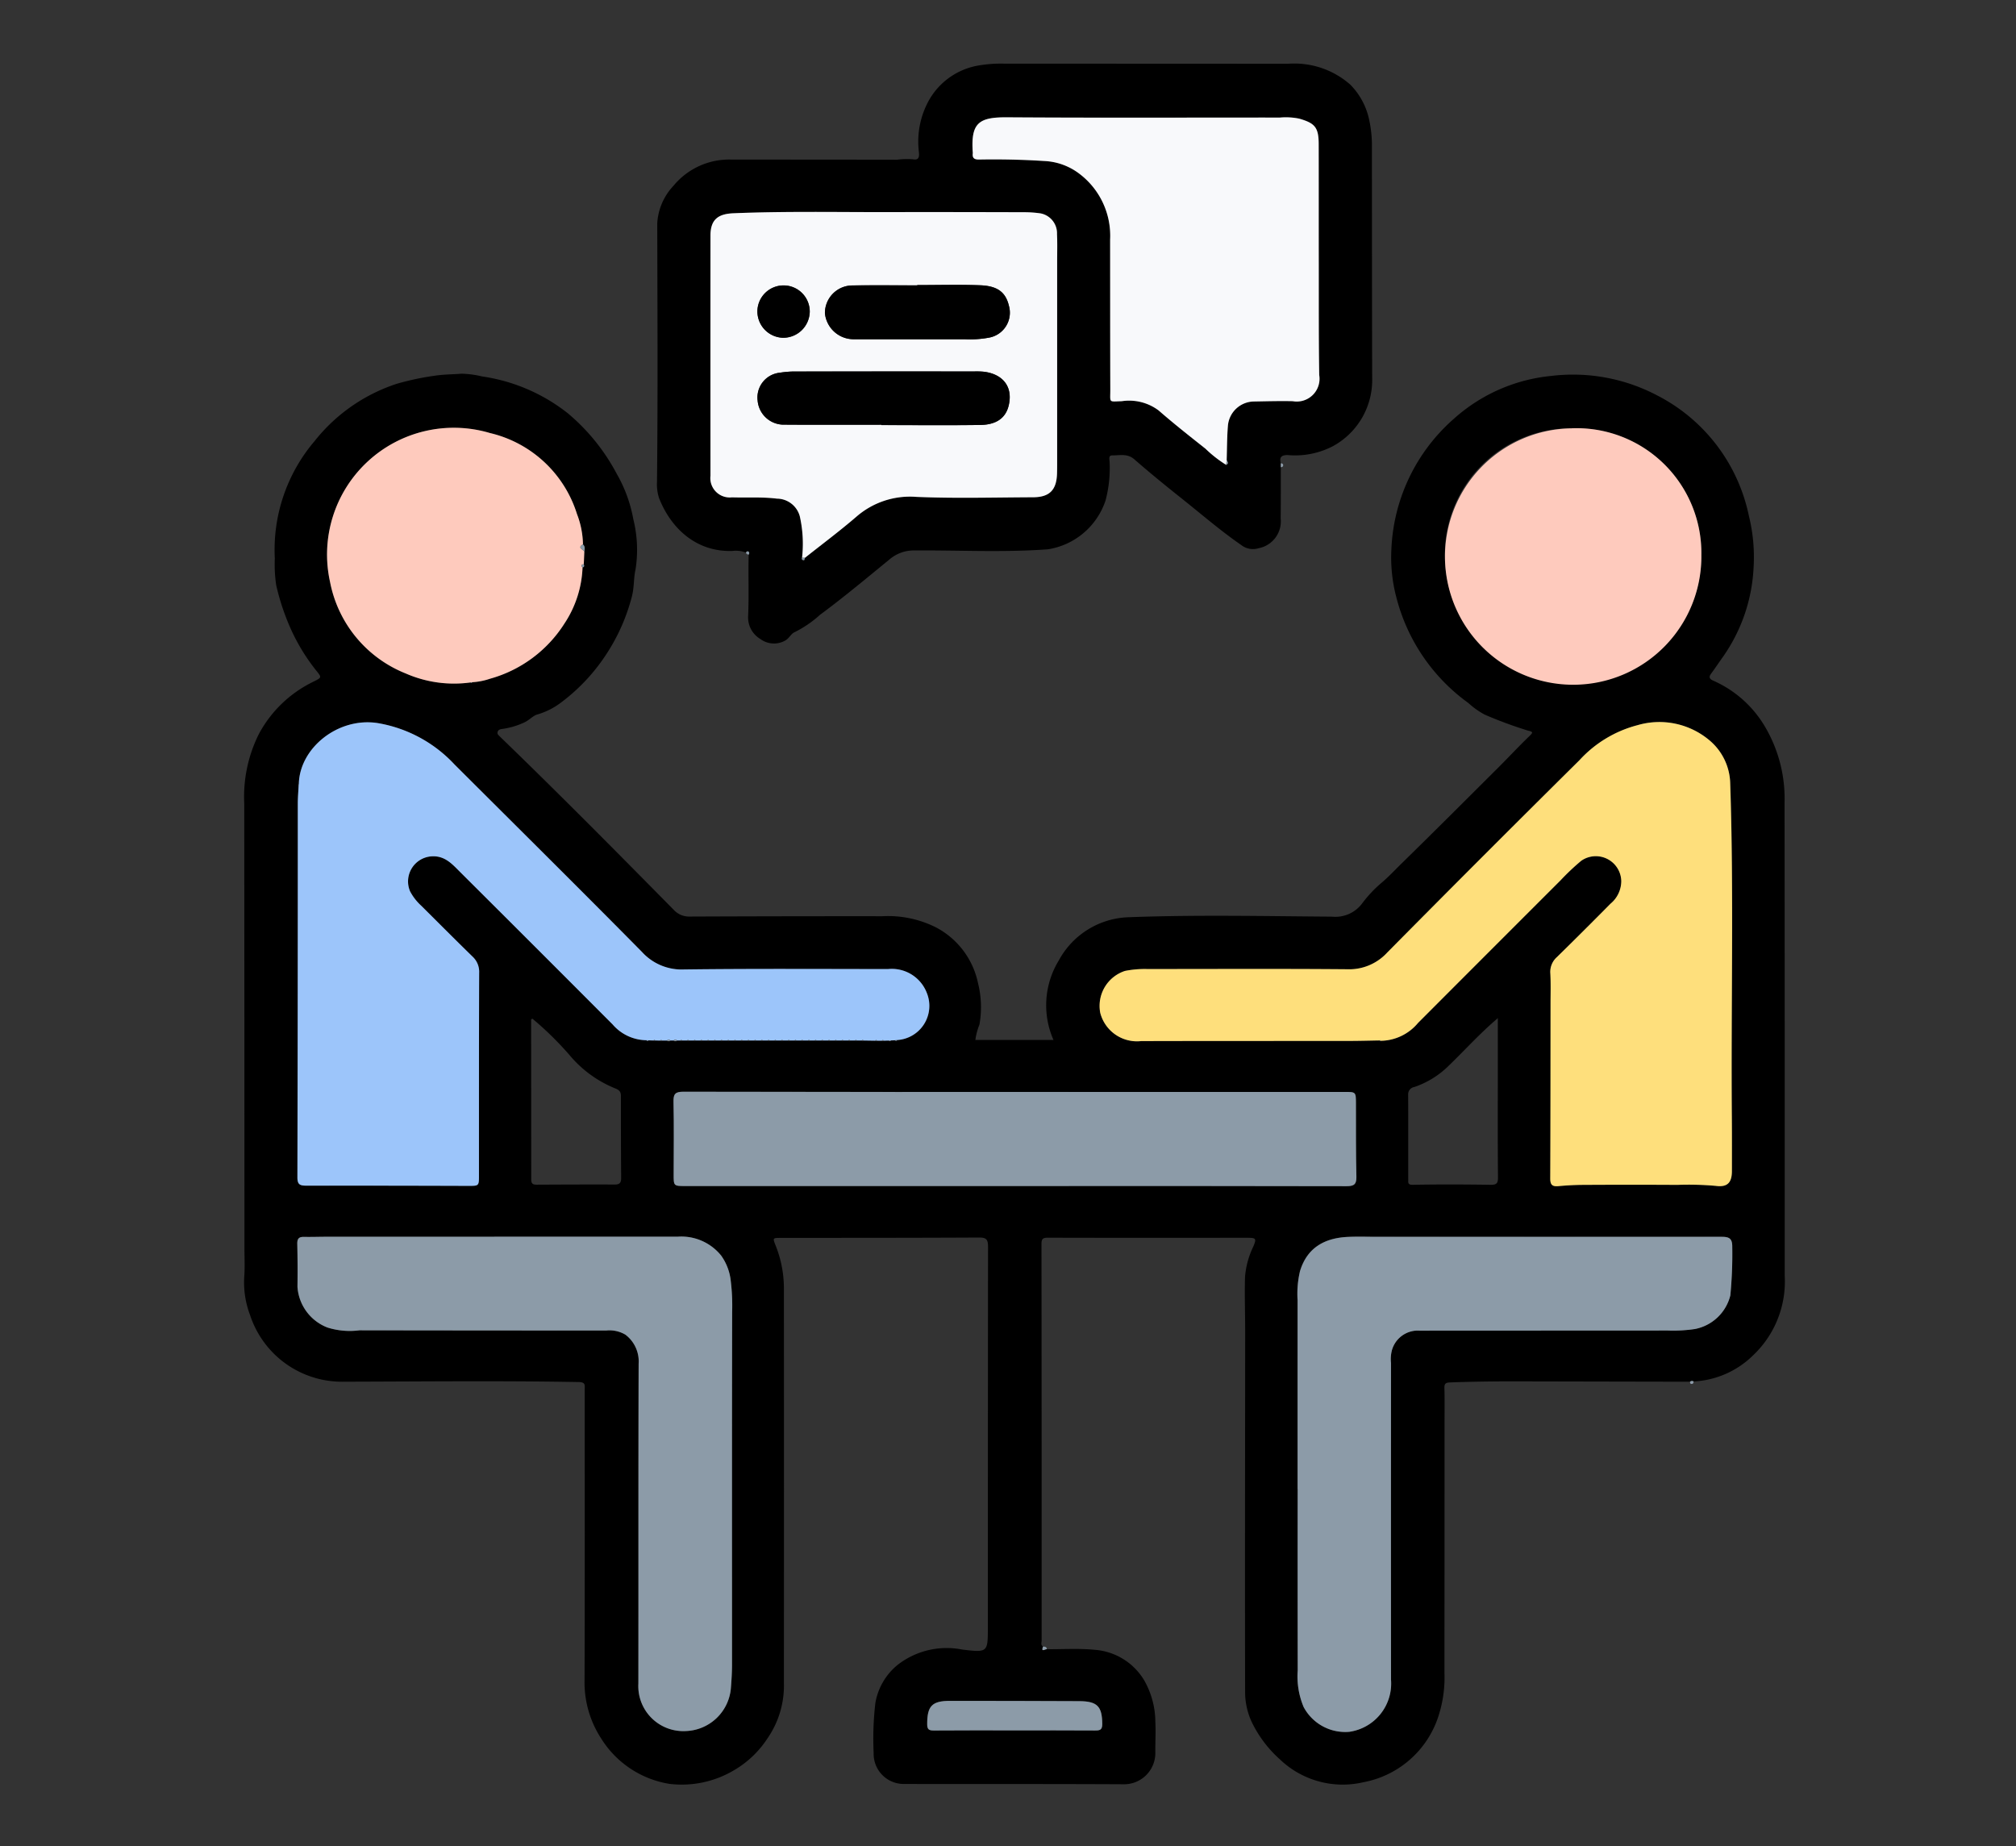 <svg xmlns="http://www.w3.org/2000/svg" xmlns:xlink="http://www.w3.org/1999/xlink" width="190" height="174" viewBox="0 0 190 174">
  <rect x="0" y="0" width="190" height="174" fill="#333333" stroke="none"/>
  <defs>
    <clipPath id="clip-path">
      <rect id="Rectángulo_377729" data-name="Rectángulo 377729" width="190" height="174" transform="translate(389.608 2504.789)" fill="none" stroke="#707070" stroke-width="1"/>
    </clipPath>
    <clipPath id="clip-path-2">
      <rect id="Rectángulo_378277" data-name="Rectángulo 378277" width="145.202" height="162.211" fill="none"/>
    </clipPath>
  </defs>
  <g id="Enmascarar_grupo_368" data-name="Enmascarar grupo 368" transform="translate(-389.608 -2504.789)" clip-path="url(#clip-path)">
    <g id="Grupo_1074014" data-name="Grupo 1074014" transform="translate(412.608 2510.789)">
      <g id="Grupo_1074013" data-name="Grupo 1074013" clip-path="url(#clip-path-2)">
        <path id="Trazado_824182" data-name="Trazado 824182" d="M75.661,166.169c1.5.01,3.011-.09,4.5.055a5.943,5.943,0,0,1,4.658,2.849,7.965,7.965,0,0,1,1.067,3.915c.055,1-.014,2.005,0,3.008a2.943,2.943,0,0,1-3.007,2.9c-6.886-.035-13.773-.016-20.658-.028a2.834,2.834,0,0,1-2.882-2.919,28.892,28.892,0,0,1,.162-4.719,5.928,5.928,0,0,1,2.068-3.562,7.521,7.521,0,0,1,6.116-1.466c2.413.291,2.416.263,2.416-2.1q0-17.93.018-35.86c0-.707-.177-.873-.868-.869-6.2.033-12.4.027-18.6.034-.869,0-.837-.006-.526.781a10.9,10.9,0,0,1,.755,4.019q.013,18.563,0,37.126a8.739,8.739,0,0,1-1.533,5.216,9.418,9.418,0,0,1-3.2,3.043A9.633,9.633,0,0,1,40.1,178.86a9.334,9.334,0,0,1-6.457-4.3,9.688,9.688,0,0,1-1.551-5.492c.03-9.13.013-18.26.016-27.39,0-.4.083-.675-.573-.687-7.361-.133-14.721-.049-22.082-.032a9.117,9.117,0,0,1-8.881-6.268,8.65,8.65,0,0,1-.552-3.632c.067-.919.017-1.846.017-2.77q0-20.9-.018-41.8A13.251,13.251,0,0,1,1.393,79.93a11.5,11.5,0,0,1,5.093-4.914c.862-.43.861-.4.283-1.117a18.254,18.254,0,0,1-2.448-4.073A22.047,22.047,0,0,1,3.032,65.9,13.154,13.154,0,0,1,2.9,63.379,15.791,15.791,0,0,1,6.642,52.326a16.361,16.361,0,0,1,7.726-5.4,25.331,25.331,0,0,1,3.594-.767c.845-.132,1.7-.125,2.537-.191a9.041,9.041,0,0,1,1.944.259,16.9,16.9,0,0,1,8.077,3.475,19.017,19.017,0,0,1,4.6,5.691,13.27,13.27,0,0,1,1.565,4.274A11.942,11.942,0,0,1,36.9,64.4c-.19.813-.123,1.691-.34,2.534a18.183,18.183,0,0,1-2.423,5.479,17.849,17.849,0,0,1-4.206,4.5,6.886,6.886,0,0,1-2.315,1.176c-.385.111-.763.553-1.232.756a7.235,7.235,0,0,1-2.047.6c-.207.024-.367.072-.433.263s.045.3.2.446C29.652,85.513,35.082,91,40.5,96.494a1.964,1.964,0,0,0,1.529.631q9.062-.038,18.124-.031a10.056,10.056,0,0,1,5.035,1.039,7.7,7.7,0,0,1,3.986,5.267,9.329,9.329,0,0,1,.134,3.91,5.963,5.963,0,0,0-.383,1.443h7.362a8.1,8.1,0,0,1,.511-7.51,7.76,7.76,0,0,1,6.574-4.055c6.38-.24,12.763-.1,19.144-.055a3.158,3.158,0,0,0,2.828-1.2,11.811,11.811,0,0,1,1.714-1.865c.77-.635,1.433-1.357,2.134-2.042,3-2.932,5.963-5.9,8.933-8.859,1.006-1,1.972-2.045,2.995-3.028.372-.357.4-.42-.135-.544a39.865,39.865,0,0,1-4.057-1.5A7.52,7.52,0,0,1,115.387,77a17.653,17.653,0,0,1-6.765-9.876,14.7,14.7,0,0,1-.487-4.658,17.289,17.289,0,0,1,5.911-12.273,16.05,16.05,0,0,1,9.173-4.018,17.016,17.016,0,0,1,9.916,1.814,16.509,16.509,0,0,1,8.687,11.36,16.2,16.2,0,0,1,.451,4.79,15.966,15.966,0,0,1-2.865,8.474c-.378.528-.737,1.068-1.122,1.593-.161.22-.326.47.184.69a10.639,10.639,0,0,1,4.955,4.475,13.339,13.339,0,0,1,1.762,7.033q.022,22.283.015,44.568a9.566,9.566,0,0,1-2.971,7.493,8.59,8.59,0,0,1-5.616,2.472.267.267,0,0,0-.335.024q-8.03-.015-16.061-.033c-2.187-.006-4.373.017-6.559.1-.412.016-.543.112-.53.531.03,1.028.013,2.057.013,3.086q0,11.871-.01,23.74a11.73,11.73,0,0,1-.681,4.429,9.2,9.2,0,0,1-6.948,5.888,8.559,8.559,0,0,1-7.874-2.148,11.27,11.27,0,0,1-2.654-3.512,6.717,6.717,0,0,1-.629-2.821c-.027-11.315,0-22.629.006-33.944,0-1.738-.064-3.477-.013-5.212a8.086,8.086,0,0,1,.79-2.868c.3-.713.247-.8-.535-.8-6.277,0-12.554.011-18.831-.008-.5,0-.609.126-.608.606q.019,18.676.015,37.351c0,.191-.111.428.133.57-.224.577.193.229.357.247M21.506,75.041a6.325,6.325,0,0,0,1.665-.327A12.155,12.155,0,0,0,30.2,69.5a10.24,10.24,0,0,0,1.7-5.271c.165-.048.175-.156.115-.292l.048-1.14c.023-.259.123-.531-.126-.744a8.282,8.282,0,0,0-.564-2.86,11.3,11.3,0,0,0-8.2-7.634A11.946,11.946,0,0,0,8.112,65.607a11.652,11.652,0,0,0,7.119,8.605,11.34,11.34,0,0,0,6.115.852c.064.064.114.039.16-.023m85.6,33.792a4.654,4.654,0,0,0,3.546-1.685q6.7-6.722,13.423-13.431a22.153,22.153,0,0,1,1.951-1.845,2.4,2.4,0,0,1,3.779,1.911,2.782,2.782,0,0,1-1.019,2.134q-2.507,2.529-5.046,5.027a1.863,1.863,0,0,0-.622,1.538c.05.948.02,1.9.019,2.849,0,5.488,0,10.975-.028,16.464,0,.59.176.789.764.734.81-.076,1.626-.116,2.439-.119q4.391-.021,8.783,0a29.215,29.215,0,0,1,3.629.095c1.079.14,1.5-.3,1.506-1.4,0-1.715.008-3.43-.006-5.145-.086-10.493.2-20.988-.156-31.479a5.459,5.459,0,0,0-1.913-3.932,7.325,7.325,0,0,0-6.825-1.459,11.236,11.236,0,0,0-5.467,3.3q-9.086,9.045-18.126,18.135a4.856,4.856,0,0,1-3.762,1.565c-6.278-.053-12.558-.022-18.836-.02a9.549,9.549,0,0,0-2.107.177A3.466,3.466,0,0,0,80.7,106.2a3.576,3.576,0,0,0,3.86,2.657c6.543-.019,13.085-.01,19.628-.016.949,0,1.9-.029,2.846-.044l.027.04Zm-69.178-.052a.117.117,0,0,0,.192.011l.476.017h.166l.465.008.169,0,.467,0a.29.29,0,0,0,.32-.006l.314,0a.284.284,0,0,0,.318-.005l.313,0,.168,0,.465,0,.168,0,.465,0,.168,0,.465,0,.168,0,.465,0,.168,0,.465,0,.168,0,.465,0,.168,0,.465,0,.168,0,.465,0,.168,0,.465,0,.168,0,.465,0,.168,0,.465,0,.168,0,.465,0,.168,0,.465,0,.168,0,.465,0,.168,0,.465,0,.168,0,.465,0,.168,0,.465,0,.168,0,.465,0,.168,0,.465,0,.168,0,.465,0,.168,0,.465,0,.168,0,.465,0,.168,0,.465,0,.168,0,.465,0,.168,0,.465,0,.168,0,.465,0,.168,0,.465.005.169,0,1.1.017h.172l.463,0,.171,0,.466-.013a.148.148,0,0,0,.217-.013l.374-.013c.082.074.154.051.219-.025a3.227,3.227,0,0,0,2.788-4.422,3.533,3.533,0,0,0-3.667-2.265c-6.407-.005-12.814-.044-19.219.036a5.045,5.045,0,0,1-3.965-1.649C31.651,94.533,25.726,88.675,19.83,82.787a12.775,12.775,0,0,0-7.208-3.89c-3.722-.6-7.394,2.32-7.459,5.75-.017.018-.048.036-.048.053a.755.755,0,0,0,.026.133c-.026.552-.074,1.1-.074,1.655q-.015,17.6-.037,35.205c0,.661.214.789.814.788q7.634-.014,15.267.022c1.027,0,1.03.02,1.03-1,0-6.355-.006-12.711.018-19.066a1.953,1.953,0,0,0-.618-1.536c-1.622-1.584-3.222-3.191-4.83-4.79a4.943,4.943,0,0,1-1.062-1.364,2.37,2.37,0,0,1,2.043-3.3c1.26-.073,1.964.772,2.721,1.527q7.173,7.145,14.323,14.313a4.264,4.264,0,0,0,3.188,1.491M23.594,127.3v0q-7.875,0-15.749,0c-.739,0-1.477.027-2.215.013-.487-.01-.626.2-.615.669q.049,2.017.018,4.036a4.426,4.426,0,0,0,2.821,3.834,7.02,7.02,0,0,0,3.019.264q11.633.033,23.266.018a2.942,2.942,0,0,1,1.8.392,3.157,3.157,0,0,1,1.248,2.729c-.034,10.051-.011,20.1-.024,30.155a4.241,4.241,0,0,0,4.464,4.472,4.414,4.414,0,0,0,4.246-3.947c.064-.761.114-1.527.114-2.29,0-11.081-.01-22.162.014-33.242a19.52,19.52,0,0,0-.13-2.938,5.022,5.022,0,0,0-.908-2.392,4.817,4.817,0,0,0-4.119-1.777q-8.626-.008-17.252,0m75.7,23.767H99.3q0,8.546,0,17.093a7.438,7.438,0,0,0,.559,3.455,4.437,4.437,0,0,0,4.309,2.335,4.593,4.593,0,0,0,3.923-4.93q0-14.917,0-29.832a3.356,3.356,0,0,1,.079-1.168,2.531,2.531,0,0,1,2.6-1.877q11.71-.013,23.421-.01a13.914,13.914,0,0,0,2.523-.137,4.271,4.271,0,0,0,3.359-3.174,40.579,40.579,0,0,0,.181-4.559c.006-.78-.254-.962-.992-.96q-16.221.026-32.44,0c-.923,0-1.848-.033-2.769.008-2.2.1-3.857.993-4.536,3.222a9.274,9.274,0,0,0-.231,2.725q-.01,8.9,0,17.8M72.632,122.52q15.633,0,31.265.014c.7,0,.957-.158.938-.908-.057-2.294-.036-4.59-.043-6.886,0-1.086,0-1.088-1.079-1.088H81.551q-20.066,0-40.13-.018c-.774,0-.963.2-.945.957.053,2.268.02,4.538.015,6.808,0,1.122-.008,1.122,1.114,1.122H72.632m52.5-71.409a11.872,11.872,0,0,0-11.939,12.578,12.085,12.085,0,0,0,24.155-.638,11.768,11.768,0,0,0-12.215-11.939m-6.963,55.581c-1.717,1.457-3.137,3.048-4.67,4.523a8.488,8.488,0,0,1-3.207,1.972.694.694,0,0,0-.581.717c.017,2.688,0,5.375.009,8.063,0,.226-.036.442.4.434,2.45-.044,4.9-.036,7.351,0,.545.007.712-.111.707-.69-.031-3.451-.015-6.9-.014-10.354v-4.661m-90.987.055c-.08.044-.121.057-.121.069q.006,7.545.01,15.091c0,.411.185.481.528.479,2.449-.012,4.9-.023,7.347-.013.447,0,.6-.16.6-.6q-.029-3.872-.023-7.744c0-.4-.145-.559-.533-.714a10.949,10.949,0,0,1-4.253-3.076,30.309,30.309,0,0,0-3.552-3.493M72.6,173.82c2.53,0,5.059-.009,7.588.008.466,0,.7-.048.691-.62-.014-1.649-.456-2.137-2.168-2.145q-6.086-.028-12.173-.027c-1.718,0-2.16.49-2.158,2.193,0,.509.165.605.631.6,2.529-.021,5.059-.01,7.588-.01" transform="translate(0 -16.75)"/>
        <path id="Trazado_824183" data-name="Trazado 824183" d="M69.624,46.079a2.614,2.614,0,0,0-1.3-.157c-3.358.1-5.751-2.087-6.887-4.97a4.147,4.147,0,0,1-.2-1.534c.088-8.125.041-16.249.025-24.374a5.616,5.616,0,0,1,1.517-3.522,6.8,6.8,0,0,1,5.5-2.483q7.8,0,15.591.012a7.378,7.378,0,0,1,1.5-.039c.732.144.552-.556.531-.868a8,8,0,0,1,.976-4.709A6.631,6.631,0,0,1,91.624.158,12.433,12.433,0,0,1,94.035,0Q107.37,0,120.706.01a7.969,7.969,0,0,1,5.879,1.974,6.64,6.64,0,0,1,1.779,3.34,11.435,11.435,0,0,1,.253,2.485q0,10.882.022,21.763a7.1,7.1,0,0,1-3.679,6.464,7.713,7.713,0,0,1-4.248.851c-.587-.018-.849.168-.684.774l0,.367c0,1.609.008,3.219-.012,4.827a2.574,2.574,0,0,1-2.074,2.807,1.8,1.8,0,0,1-1.66-.311c-1.96-1.357-3.761-2.918-5.625-4.4-1.5-1.193-2.991-2.406-4.435-3.667-.656-.573-1.377-.359-2.078-.369-.395-.006-.252.4-.249.627a11.928,11.928,0,0,1-.387,3.634,6.844,6.844,0,0,1-5.426,4.59c-4.178.306-8.362.08-12.543.107a3.525,3.525,0,0,0-2.361.822c-2.172,1.777-4.328,3.58-6.582,5.248a10.636,10.636,0,0,1-2.408,1.643c-.3.118-.5.582-.878.783a2.15,2.15,0,0,1-2.328-.148,2.366,2.366,0,0,1-1.157-2.144c.091-1.94,0-3.878.054-5.816a.188.188,0,0,0-.01-.272c-.085-.064-.191-.024-.242.09m45.255-8.27c.288-.13.118-.3.047-.47.036-1.079.029-2.162.119-3.237a2.491,2.491,0,0,1,2.469-2.268c1.214-.022,2.428-.055,3.641-.029a2.147,2.147,0,0,0,2.5-2.461c-.057-3.482-.037-6.965-.043-10.448-.006-3.773,0-7.547-.008-11.32,0-1.576-.358-1.97-1.844-2.395a6.26,6.26,0,0,0-1.8-.1c-8.575,0-17.151.034-25.726-.024C91.57,5.037,90.807,5.578,91,8.376a.468.468,0,0,1,0,.079c-.06.461.166.587.6.58q3.072-.055,6.14.139a5.886,5.886,0,0,1,3.11,1.058,7.321,7.321,0,0,1,3.095,6.335c.005,4.722,0,9.445.017,14.168,0,1.262-.184,1.109,1.079,1.075a4.63,4.63,0,0,1,3.481.876c1.425,1.245,2.914,2.419,4.4,3.593a11.613,11.613,0,0,0,1.959,1.532m-39.7,8.761c1.617-1.285,3.275-2.521,4.839-3.866a7.677,7.677,0,0,1,5.666-1.882c3.66.154,7.331.049,11,.036,1.554-.005,2.217-.683,2.261-2.248.01-.369.01-.739.01-1.108q0-9.456,0-18.912c0-.844.026-1.689-.015-2.532a1.91,1.91,0,0,0-1.551-1.953A10.882,10.882,0,0,0,95.9,14q-6.41-.017-12.819-.011c-4.876.013-9.753-.089-14.627.109-1.416.057-2.176.552-2.175,2.11q.007,11.318,0,22.634A1.827,1.827,0,0,0,68.3,40.866c1.413.046,2.824-.053,4.241.122A2.247,2.247,0,0,1,74.7,42.659a11.792,11.792,0,0,1,.212,3.906c-.079.116,0,.193.088.219.2.061.125-.139.185-.214" transform="translate(-22.318 0)"/>
        <path id="Trazado_824184" data-name="Trazado 824184" d="M118.8,234.947c-.163-.018-.581.331-.357-.247.178,0,.344.012.357.247" transform="translate(-43.139 -85.528)" fill="#8c9ba8"/>
        <path id="Trazado_824185" data-name="Trazado 824185" d="M214.415,195.388a.267.267,0,0,1,.335-.023c-.011.127-.041.242-.2.231-.133-.008-.132-.111-.132-.208" transform="translate(-78.136 -71.176)" fill="#8c9ba8"/>
        <path id="Trazado_824186" data-name="Trazado 824186" d="M153.728,59.62l0-.367c.146,0,.25.065.225.222-.017.109-.116.152-.227.146" transform="translate(-56.021 -21.593)" fill="#8c9ba8"/>
        <path id="Trazado_824187" data-name="Trazado 824187" d="M74.429,72.429c.05-.114.157-.153.242-.09a.188.188,0,0,1,.01.272.238.238,0,0,1-.252-.182" transform="translate(-27.123 -26.351)" fill="#8c9ba8"/>
        <path id="Trazado_824188" data-name="Trazado 824188" d="M8.048,103.484c.064-3.43,3.736-6.351,7.458-5.75a12.776,12.776,0,0,1,7.209,3.89c5.9,5.887,11.82,11.746,17.673,17.673a5.046,5.046,0,0,0,3.965,1.649c6.406-.08,12.813-.041,19.219-.036a3.532,3.532,0,0,1,3.667,2.265,3.227,3.227,0,0,1-2.788,4.422l-.22.025-.374.013-.217.013-.466.013c-.058-.081-.115-.078-.17,0l-.463,0c-.058-.085-.115-.082-.172,0l-1.1-.017c-.057-.074-.113-.072-.168,0l-.465,0c-.057-.074-.113-.072-.168,0l-.465,0c-.057-.074-.114-.072-.168,0l-.465,0c-.057-.074-.113-.072-.168,0l-.465,0c-.057-.073-.113-.072-.168,0l-.465,0c-.057-.073-.113-.072-.168,0l-.465,0c-.057-.073-.113-.072-.168,0l-.465,0c-.057-.073-.114-.072-.168,0l-.465,0c-.057-.073-.113-.072-.168,0l-.465,0c-.057-.073-.113-.072-.168,0l-.465,0c-.057-.073-.114-.072-.168,0l-.465,0c-.057-.073-.113-.072-.168,0l-.465,0c-.057-.073-.113-.072-.168,0l-.465,0c-.057-.073-.114-.072-.168,0l-.465,0c-.057-.073-.113-.072-.168,0l-.465,0c-.058-.073-.114-.072-.169,0l-.465,0c-.057-.073-.114-.072-.168,0l-.465,0c-.057-.073-.113-.072-.168,0l-.465,0c-.057-.073-.112-.072-.168,0l-.465,0c-.057-.073-.114-.072-.168,0l-.466,0c-.057-.073-.113-.072-.168,0l-.465,0c-.057-.073-.112-.072-.168,0l-.464,0c-.058-.073-.114-.072-.168,0l-.466,0c-.057-.073-.113-.072-.168,0l-.465,0c-.057-.073-.113-.072-.168,0l-.465,0c-.057-.073-.113-.072-.168,0l-.465,0c-.058-.073-.114-.072-.168,0l-.466,0c-.057-.073-.113-.072-.168,0l-.313,0a.2.2,0,0,0-.318,0l-.315,0a.2.2,0,0,0-.318.005l-.467,0c-.057-.074-.114-.072-.168,0l-.467-.008c-.054-.071-.11-.071-.165,0L41,127.628l-.192-.011a4.264,4.264,0,0,1-3.188-1.49q-7.149-7.17-14.323-14.314c-.757-.753-1.461-1.6-2.721-1.526a2.37,2.37,0,0,0-2.043,3.3,4.963,4.963,0,0,0,1.061,1.364c1.609,1.6,3.208,3.206,4.831,4.79a1.954,1.954,0,0,1,.618,1.536c-.025,6.356-.017,12.711-.019,19.066,0,1.018,0,1-1.03,1q-7.634-.025-15.267-.022c-.6,0-.815-.126-.814-.788q.042-17.6.037-35.205c0-.552.048-1.1.074-1.654.007-.062.015-.125.022-.187" transform="translate(-2.884 -35.587)" fill="#9cc5fa"/>
        <path id="Trazado_824189" data-name="Trazado 824189" d="M153.244,127.644c-.948.015-1.9.043-2.846.044-6.543.006-13.085,0-19.628.016a3.577,3.577,0,0,1-3.861-2.657,3.466,3.466,0,0,1,2.333-3.956,9.585,9.585,0,0,1,2.106-.177c6.279,0,12.558-.032,18.836.02a4.855,4.855,0,0,0,3.762-1.565q9.014-9.116,18.126-18.135a11.231,11.231,0,0,1,5.466-3.3,7.328,7.328,0,0,1,6.826,1.459,5.46,5.46,0,0,1,1.913,3.932c.354,10.49.07,20.986.156,31.479.014,1.715.01,3.43.007,5.145,0,1.1-.428,1.543-1.506,1.4a29.214,29.214,0,0,0-3.629-.095q-4.391-.026-8.784,0c-.814,0-1.629.044-2.439.119-.587.055-.767-.144-.763-.734.024-5.488.023-10.976.028-16.464,0-.95.031-1.9-.02-2.849a1.862,1.862,0,0,1,.622-1.539q2.544-2.492,5.045-5.027a2.78,2.78,0,0,0,1.019-2.134,2.4,2.4,0,0,0-3.779-1.911,22.247,22.247,0,0,0-1.951,1.845q-6.717,6.711-13.424,13.431a4.653,4.653,0,0,1-3.545,1.686l-.018-.063Z" transform="translate(-46.215 -35.593)" fill="#fedf7c"/>
        <path id="Trazado_824190" data-name="Trazado 824190" d="M26.469,173.926q8.626,0,17.252,0a4.818,4.818,0,0,1,4.119,1.777,5.019,5.019,0,0,1,.907,2.392,19.511,19.511,0,0,1,.13,2.938c-.024,11.081-.009,22.162-.013,33.242,0,.764-.051,1.529-.114,2.291a4.415,4.415,0,0,1-4.246,3.947,4.242,4.242,0,0,1-4.464-4.472c.013-10.052-.009-20.1.025-30.155a3.155,3.155,0,0,0-1.248-2.728,2.944,2.944,0,0,0-1.8-.392q-11.633,0-23.267-.018a7.007,7.007,0,0,1-3.018-.265,4.424,4.424,0,0,1-2.821-3.834q.028-2.018-.018-4.036c-.011-.473.128-.678.615-.669.738.014,1.476-.013,2.215-.014q7.874,0,15.749,0Z" transform="translate(-2.875 -63.381)" fill="#8c9ba8"/>
        <path id="Trazado_824191" data-name="Trazado 824191" d="M156.221,197.69q0-8.9,0-17.8a9.279,9.279,0,0,1,.231-2.726c.679-2.228,2.34-3.125,4.535-3.222.922-.041,1.846-.008,2.769-.008q16.22,0,32.44,0c.739,0,1,.181.993.961a40.585,40.585,0,0,1-.181,4.559,4.273,4.273,0,0,1-3.359,3.174,13.86,13.86,0,0,1-2.523.137q-11.71.006-23.421.011a2.532,2.532,0,0,0-2.6,1.876,3.341,3.341,0,0,0-.079,1.168q-.009,14.917,0,29.833a4.593,4.593,0,0,1-3.923,4.929,4.438,4.438,0,0,1-4.31-2.335,7.445,7.445,0,0,1-.559-3.455q-.016-8.546-.005-17.092Z" transform="translate(-56.929 -63.378)" fill="#8c9ba8"/>
        <path id="Trazado_824192" data-name="Trazado 824192" d="M95.837,161.318H64.81c-1.122,0-1.117,0-1.114-1.123,0-2.269.037-4.539-.015-6.807-.018-.759.172-.958.945-.957q20.065.039,40.13.019h22.163c1.077,0,1.075,0,1.079,1.088.008,2.3-.013,4.591.043,6.886.019.75-.235.909-.938.908q-15.633-.031-31.265-.014" transform="translate(-23.206 -55.548)" fill="#8c9ba8"/>
        <path id="Trazado_824193" data-name="Trazado 824193" d="M36.565,65.724l-.048,1.139c-.118-.027-.2.021-.217.135-.006.048.066.1.1.158a10.244,10.244,0,0,1-1.7,5.271,12.16,12.16,0,0,1-7.03,5.214A6.325,6.325,0,0,1,26,77.967l-.16.022a11.333,11.333,0,0,1-6.115-.851,11.653,11.653,0,0,1-7.119-8.606A11.946,11.946,0,0,1,27.676,54.485a11.3,11.3,0,0,1,8.2,7.634,8.278,8.278,0,0,1,.564,2.859c-.637.364.163.483.126.745" transform="translate(-4.497 -19.676)" fill="#fecabd"/>
        <path id="Trazado_824194" data-name="Trazado 824194" d="M190.025,54.056A11.768,11.768,0,0,1,202.24,66a12.083,12.083,0,1,1-12.215-11.939" transform="translate(-64.893 -19.696)" fill="#fecabd"/>
        <path id="Trazado_824195" data-name="Trazado 824195" d="M109.519,245.53c-2.53,0-5.059-.011-7.588.01-.467,0-.63-.093-.631-.6,0-1.7.44-2.194,2.158-2.193q6.086,0,12.173.027c1.712.008,2.154.5,2.168,2.145.005.572-.225.624-.691.62-2.529-.018-5.059-.008-7.588-.008" transform="translate(-36.915 -88.46)" fill="#8c9ba8"/>
        <path id="Trazado_824196" data-name="Trazado 824196" d="M50.241,72.023c.037-.262-.764-.381-.126-.745.249.214.149.486.126.745" transform="translate(-18.172 -25.975)" fill="#8c9ba8"/>
        <path id="Trazado_824197" data-name="Trazado 824197" d="M50.14,74.531c-.036-.053-.108-.11-.1-.158.013-.113.1-.161.217-.135.06.137.05.245-.115.293" transform="translate(-18.234 -27.051)" fill="#8c9ba8"/>
        <path id="Trazado_824198" data-name="Trazado 824198" d="M62.713,144.807a.2.2,0,0,1,.319-.005.287.287,0,0,1-.319.005" transform="translate(-22.854 -52.739)" fill="#8c9ba8"/>
        <path id="Trazado_824199" data-name="Trazado 824199" d="M63.71,144.805a.2.2,0,0,1,.318-.005.284.284,0,0,1-.318.005" transform="translate(-23.217 -52.739)" fill="#8c9ba8"/>
        <path id="Trazado_824200" data-name="Trazado 824200" d="M8.1,106.826c-.008.062-.015.125-.022.187a.755.755,0,0,1-.026-.133c0-.018.032-.036.048-.054" transform="translate(-2.933 -38.929)" fill="#8c9ba8"/>
        <path id="Trazado_824201" data-name="Trazado 824201" d="M71.677,144.82c.055-.074.111-.076.168,0l-.168,0" transform="translate(-26.12 -52.754)" fill="#8c9ba8"/>
        <path id="Trazado_824202" data-name="Trazado 824202" d="M69.684,144.82c.055-.074.111-.076.168,0l-.168,0" transform="translate(-25.394 -52.754)" fill="#8c9ba8"/>
        <path id="Trazado_824203" data-name="Trazado 824203" d="M70.681,144.82c.055-.074.111-.076.168,0l-.168,0" transform="translate(-25.757 -52.754)" fill="#8c9ba8"/>
        <path id="Trazado_824204" data-name="Trazado 824204" d="M67.692,144.82c.055-.074.111-.076.168,0l-.168,0" transform="translate(-24.668 -52.754)" fill="#8c9ba8"/>
        <path id="Trazado_824205" data-name="Trazado 824205" d="M72.673,144.82c.055-.074.111-.076.168,0l-.168,0" transform="translate(-26.483 -52.754)" fill="#8c9ba8"/>
        <path id="Trazado_824206" data-name="Trazado 824206" d="M73.67,144.82c.055-.074.111-.076.168,0l-.168,0" transform="translate(-26.846 -52.754)" fill="#8c9ba8"/>
        <path id="Trazado_824207" data-name="Trazado 824207" d="M74.666,144.82c.055-.074.111-.076.168,0l-.168,0" transform="translate(-27.209 -52.754)" fill="#8c9ba8"/>
        <path id="Trazado_824208" data-name="Trazado 824208" d="M75.662,144.82c.055-.074.111-.076.168,0l-.168,0" transform="translate(-27.572 -52.754)" fill="#8c9ba8"/>
        <path id="Trazado_824209" data-name="Trazado 824209" d="M76.659,144.82c.055-.074.111-.076.168,0l-.168,0" transform="translate(-27.936 -52.754)" fill="#8c9ba8"/>
        <path id="Trazado_824210" data-name="Trazado 824210" d="M77.655,144.82c.055-.074.111-.076.168,0l-.168,0" transform="translate(-28.299 -52.754)" fill="#8c9ba8"/>
        <path id="Trazado_824211" data-name="Trazado 824211" d="M78.651,144.82c.055-.074.111-.076.168,0l-.168,0" transform="translate(-28.662 -52.754)" fill="#8c9ba8"/>
        <path id="Trazado_824212" data-name="Trazado 824212" d="M79.648,144.82c.055-.074.111-.076.168,0l-.168,0" transform="translate(-29.025 -52.754)" fill="#8c9ba8"/>
        <path id="Trazado_824213" data-name="Trazado 824213" d="M80.644,144.82c.055-.074.111-.076.168,0l-.168,0" transform="translate(-29.388 -52.754)" fill="#8c9ba8"/>
        <path id="Trazado_824214" data-name="Trazado 824214" d="M81.641,144.82c.055-.074.111-.076.168,0l-.168,0" transform="translate(-29.751 -52.754)" fill="#8c9ba8"/>
        <path id="Trazado_824215" data-name="Trazado 824215" d="M82.637,144.82c.055-.074.111-.076.168,0l-.168,0" transform="translate(-30.114 -52.754)" fill="#8c9ba8"/>
        <path id="Trazado_824216" data-name="Trazado 824216" d="M83.633,144.82c.055-.074.111-.076.168,0l-.168,0" transform="translate(-30.477 -52.754)" fill="#8c9ba8"/>
        <path id="Trazado_824217" data-name="Trazado 824217" d="M84.63,144.82c.055-.074.111-.076.168,0l-.168,0" transform="translate(-30.84 -52.754)" fill="#8c9ba8"/>
        <path id="Trazado_824218" data-name="Trazado 824218" d="M85.626,144.82c.055-.074.111-.076.168,0l-.168,0" transform="translate(-31.203 -52.754)" fill="#8c9ba8"/>
        <path id="Trazado_824219" data-name="Trazado 824219" d="M86.622,144.82c.055-.074.111-.076.168,0l-.168,0" transform="translate(-31.566 -52.754)" fill="#8c9ba8"/>
        <path id="Trazado_824220" data-name="Trazado 824220" d="M87.618,144.82c.055-.074.111-.076.168,0l-.168,0" transform="translate(-31.929 -52.754)" fill="#8c9ba8"/>
        <path id="Trazado_824221" data-name="Trazado 824221" d="M88.615,144.82c.055-.074.111-.076.168,0l-.168,0" transform="translate(-32.293 -52.754)" fill="#8c9ba8"/>
        <path id="Trazado_824222" data-name="Trazado 824222" d="M89.611,144.82c.055-.074.111-.076.168,0l-.168,0" transform="translate(-32.656 -52.754)" fill="#8c9ba8"/>
        <path id="Trazado_824223" data-name="Trazado 824223" d="M90.607,144.819c.055-.074.111-.076.168,0l-.168,0" transform="translate(-33.019 -52.754)" fill="#8c9ba8"/>
        <path id="Trazado_824224" data-name="Trazado 824224" d="M91.6,144.822c.055-.075.111-.077.169,0l-.169,0" transform="translate(-33.381 -52.754)" fill="#8c9ba8"/>
        <path id="Trazado_824225" data-name="Trazado 824225" d="M93.593,144.842c.057-.083.114-.085.172,0h-.172" transform="translate(-34.107 -52.76)" fill="#8c9ba8"/>
        <path id="Trazado_824226" data-name="Trazado 824226" d="M94.591,144.837c.055-.082.112-.084.17,0l-.17,0" transform="translate(-34.47 -52.758)" fill="#8c9ba8"/>
        <path id="Trazado_824227" data-name="Trazado 824227" d="M95.592,144.84l.217-.013a.147.147,0,0,1-.217.013" transform="translate(-34.835 -52.777)" fill="#8c9ba8"/>
        <path id="Trazado_824228" data-name="Trazado 824228" d="M96.522,144.792l.22-.025c-.066.076-.137.1-.22.025" transform="translate(-35.174 -52.755)" fill="#8c9ba8"/>
        <path id="Trazado_824229" data-name="Trazado 824229" d="M168.394,144.811l.056-.031.018.063-.048.008Z" transform="translate(-61.365 -52.76)" fill="#8c9ba8"/>
        <path id="Trazado_824230" data-name="Trazado 824230" d="M66.695,144.82c.055-.074.111-.076.168,0l-.168,0" transform="translate(-24.305 -52.754)" fill="#8c9ba8"/>
        <path id="Trazado_824231" data-name="Trazado 824231" d="M65.7,144.82c.055-.074.111-.076.168,0l-.168,0" transform="translate(-23.942 -52.754)" fill="#8c9ba8"/>
        <path id="Trazado_824232" data-name="Trazado 824232" d="M64.7,144.82c.055-.074.111-.076.168,0l-.168,0" transform="translate(-23.579 -52.754)" fill="#8c9ba8"/>
        <path id="Trazado_824233" data-name="Trazado 824233" d="M61.713,144.822c.055-.075.111-.077.169,0l-.169,0" transform="translate(-22.489 -52.754)" fill="#8c9ba8"/>
        <path id="Trazado_824234" data-name="Trazado 824234" d="M60.72,144.811c.055-.071.111-.071.166,0H60.72" transform="translate(-22.127 -52.752)" fill="#8c9ba8"/>
        <path id="Trazado_824235" data-name="Trazado 824235" d="M59.669,144.8l.192.011a.117.117,0,0,1-.192-.011" transform="translate(-21.744 -52.766)" fill="#8c9ba8"/>
        <path id="Trazado_824236" data-name="Trazado 824236" d="M33.585,91.736l.161-.023c-.046.062-.1.087-.161.023" transform="translate(-12.239 -33.422)" fill="#8c9ba8"/>
        <path id="Trazado_824237" data-name="Trazado 824237" d="M68.688,144.82c.055-.074.111-.076.168,0l-.168,0" transform="translate(-25.031 -52.754)" fill="#8c9ba8"/>
        <path id="Trazado_824238" data-name="Trazado 824238" d="M77.793,54.574a11.825,11.825,0,0,0-.212-3.906A2.247,2.247,0,0,0,75.424,49c-1.416-.176-2.828-.076-4.24-.122a1.827,1.827,0,0,1-2.024-2.028q-.007-11.318,0-22.634c0-1.557.759-2.052,2.175-2.11,4.874-.2,9.751-.1,14.627-.108,4.273-.011,8.546,0,12.819.011a10.892,10.892,0,0,1,1.488.109,1.911,1.911,0,0,1,1.551,1.953c.04.842.014,1.687.014,2.532q0,9.457,0,18.912c0,.369,0,.739-.011,1.108-.044,1.565-.706,2.243-2.261,2.248-3.667.013-7.338.119-11-.036A7.685,7.685,0,0,0,82.9,50.713c-1.564,1.346-3.222,2.582-4.839,3.866l-.272-.005m7.468-12.54v.034c3.109,0,6.219.031,9.328-.011,1.921-.026,2.638-1.03,2.764-2.337.144-1.493-.819-2.495-2.455-2.683a7.6,7.6,0,0,0-.868-.023q-8.538,0-17.076.005a9.373,9.373,0,0,0-1.255.114,2.347,2.347,0,0,0-2.092,2.616,2.473,2.473,0,0,0,2.328,2.276c3.109.025,6.218.008,9.327.008m3.395-13.16V28.9c-2.029,0-4.057-.024-6.085.008a2.6,2.6,0,0,0-2.621,2.619,2.722,2.722,0,0,0,2.654,2.45q5.255.01,10.511,0a9.656,9.656,0,0,0,2.26-.144A2.387,2.387,0,0,0,97.3,30.87c-.3-1.3-1.054-1.914-2.718-1.977-1.973-.075-3.951-.018-5.926-.018M76.014,33.84a2.467,2.467,0,1,0-2.436-2.48,2.515,2.515,0,0,0,2.436,2.48" transform="translate(-25.202 -8.009)" fill="#f8f9fb"/>
        <path id="Trazado_824239" data-name="Trazado 824239" d="M131.925,40.707a11.621,11.621,0,0,1-1.96-1.532c-1.485-1.174-2.974-2.348-4.4-3.593a4.637,4.637,0,0,0-3.482-.876c-1.263.035-1.075.187-1.079-1.074-.015-4.723-.011-9.445-.016-14.168a7.322,7.322,0,0,0-3.095-6.336,5.884,5.884,0,0,0-3.11-1.057c-2.045-.133-4.092-.175-6.14-.139-.432.008-.657-.118-.6-.579a.416.416,0,0,0,0-.079c-.2-2.8.569-3.339,3.231-3.321,8.575.058,17.15.02,25.725.024a6.264,6.264,0,0,1,1.8.1c1.486.426,1.841.819,1.844,2.4.009,3.773,0,7.546.008,11.32.006,3.483-.013,6.966.043,10.448a2.146,2.146,0,0,1-2.5,2.46c-1.213-.026-2.427.008-3.641.029A2.493,2.493,0,0,0,132.091,37c-.09,1.075-.083,2.158-.119,3.238-.016.157-.031.313-.047.47" transform="translate(-39.363 -2.898)" fill="#f8f9fb"/>
        <path id="Trazado_824240" data-name="Trazado 824240" d="M82.725,73.263l.273.005c-.06.075.011.275-.185.214-.085-.026-.167-.1-.088-.219" transform="translate(-30.134 -26.698)" fill="#8c9ba8"/>
        <path id="Trazado_824241" data-name="Trazado 824241" d="M145.632,59.217c.016-.157.031-.313.047-.47.071.165.24.341-.047.47" transform="translate(-53.07 -21.408)" fill="#8c9ba8"/>
        <path id="Trazado_824242" data-name="Trazado 824242" d="M87.809,50.654c-3.109,0-6.219.017-9.327-.008a2.474,2.474,0,0,1-2.328-2.276,2.347,2.347,0,0,1,2.092-2.616A9.383,9.383,0,0,1,79.5,45.64q8.538-.011,17.076-.005a7.608,7.608,0,0,1,.869.023c1.635.188,2.6,1.189,2.455,2.683-.126,1.307-.843,2.311-2.764,2.336-3.109.041-6.219.011-9.328.011v-.034" transform="translate(-27.75 -16.63)"/>
        <path id="Trazado_824243" data-name="Trazado 824243" d="M94.841,32.816c1.975,0,3.953-.057,5.926.018,1.665.063,2.42.676,2.718,1.977a2.386,2.386,0,0,1-1.926,2.966,9.66,9.66,0,0,1-2.26.144q-5.256,0-10.511,0a2.721,2.721,0,0,1-2.653-2.45,2.6,2.6,0,0,1,2.621-2.619c2.028-.031,4.056-.008,6.084-.008v-.027" transform="translate(-31.388 -11.951)"/>
        <path id="Trazado_824244" data-name="Trazado 824244" d="M78.546,37.816a2.467,2.467,0,1,1,2.508-2.443,2.537,2.537,0,0,1-2.508,2.443" transform="translate(-27.735 -11.985)"/>
      </g>
    </g>
  </g>
</svg>
